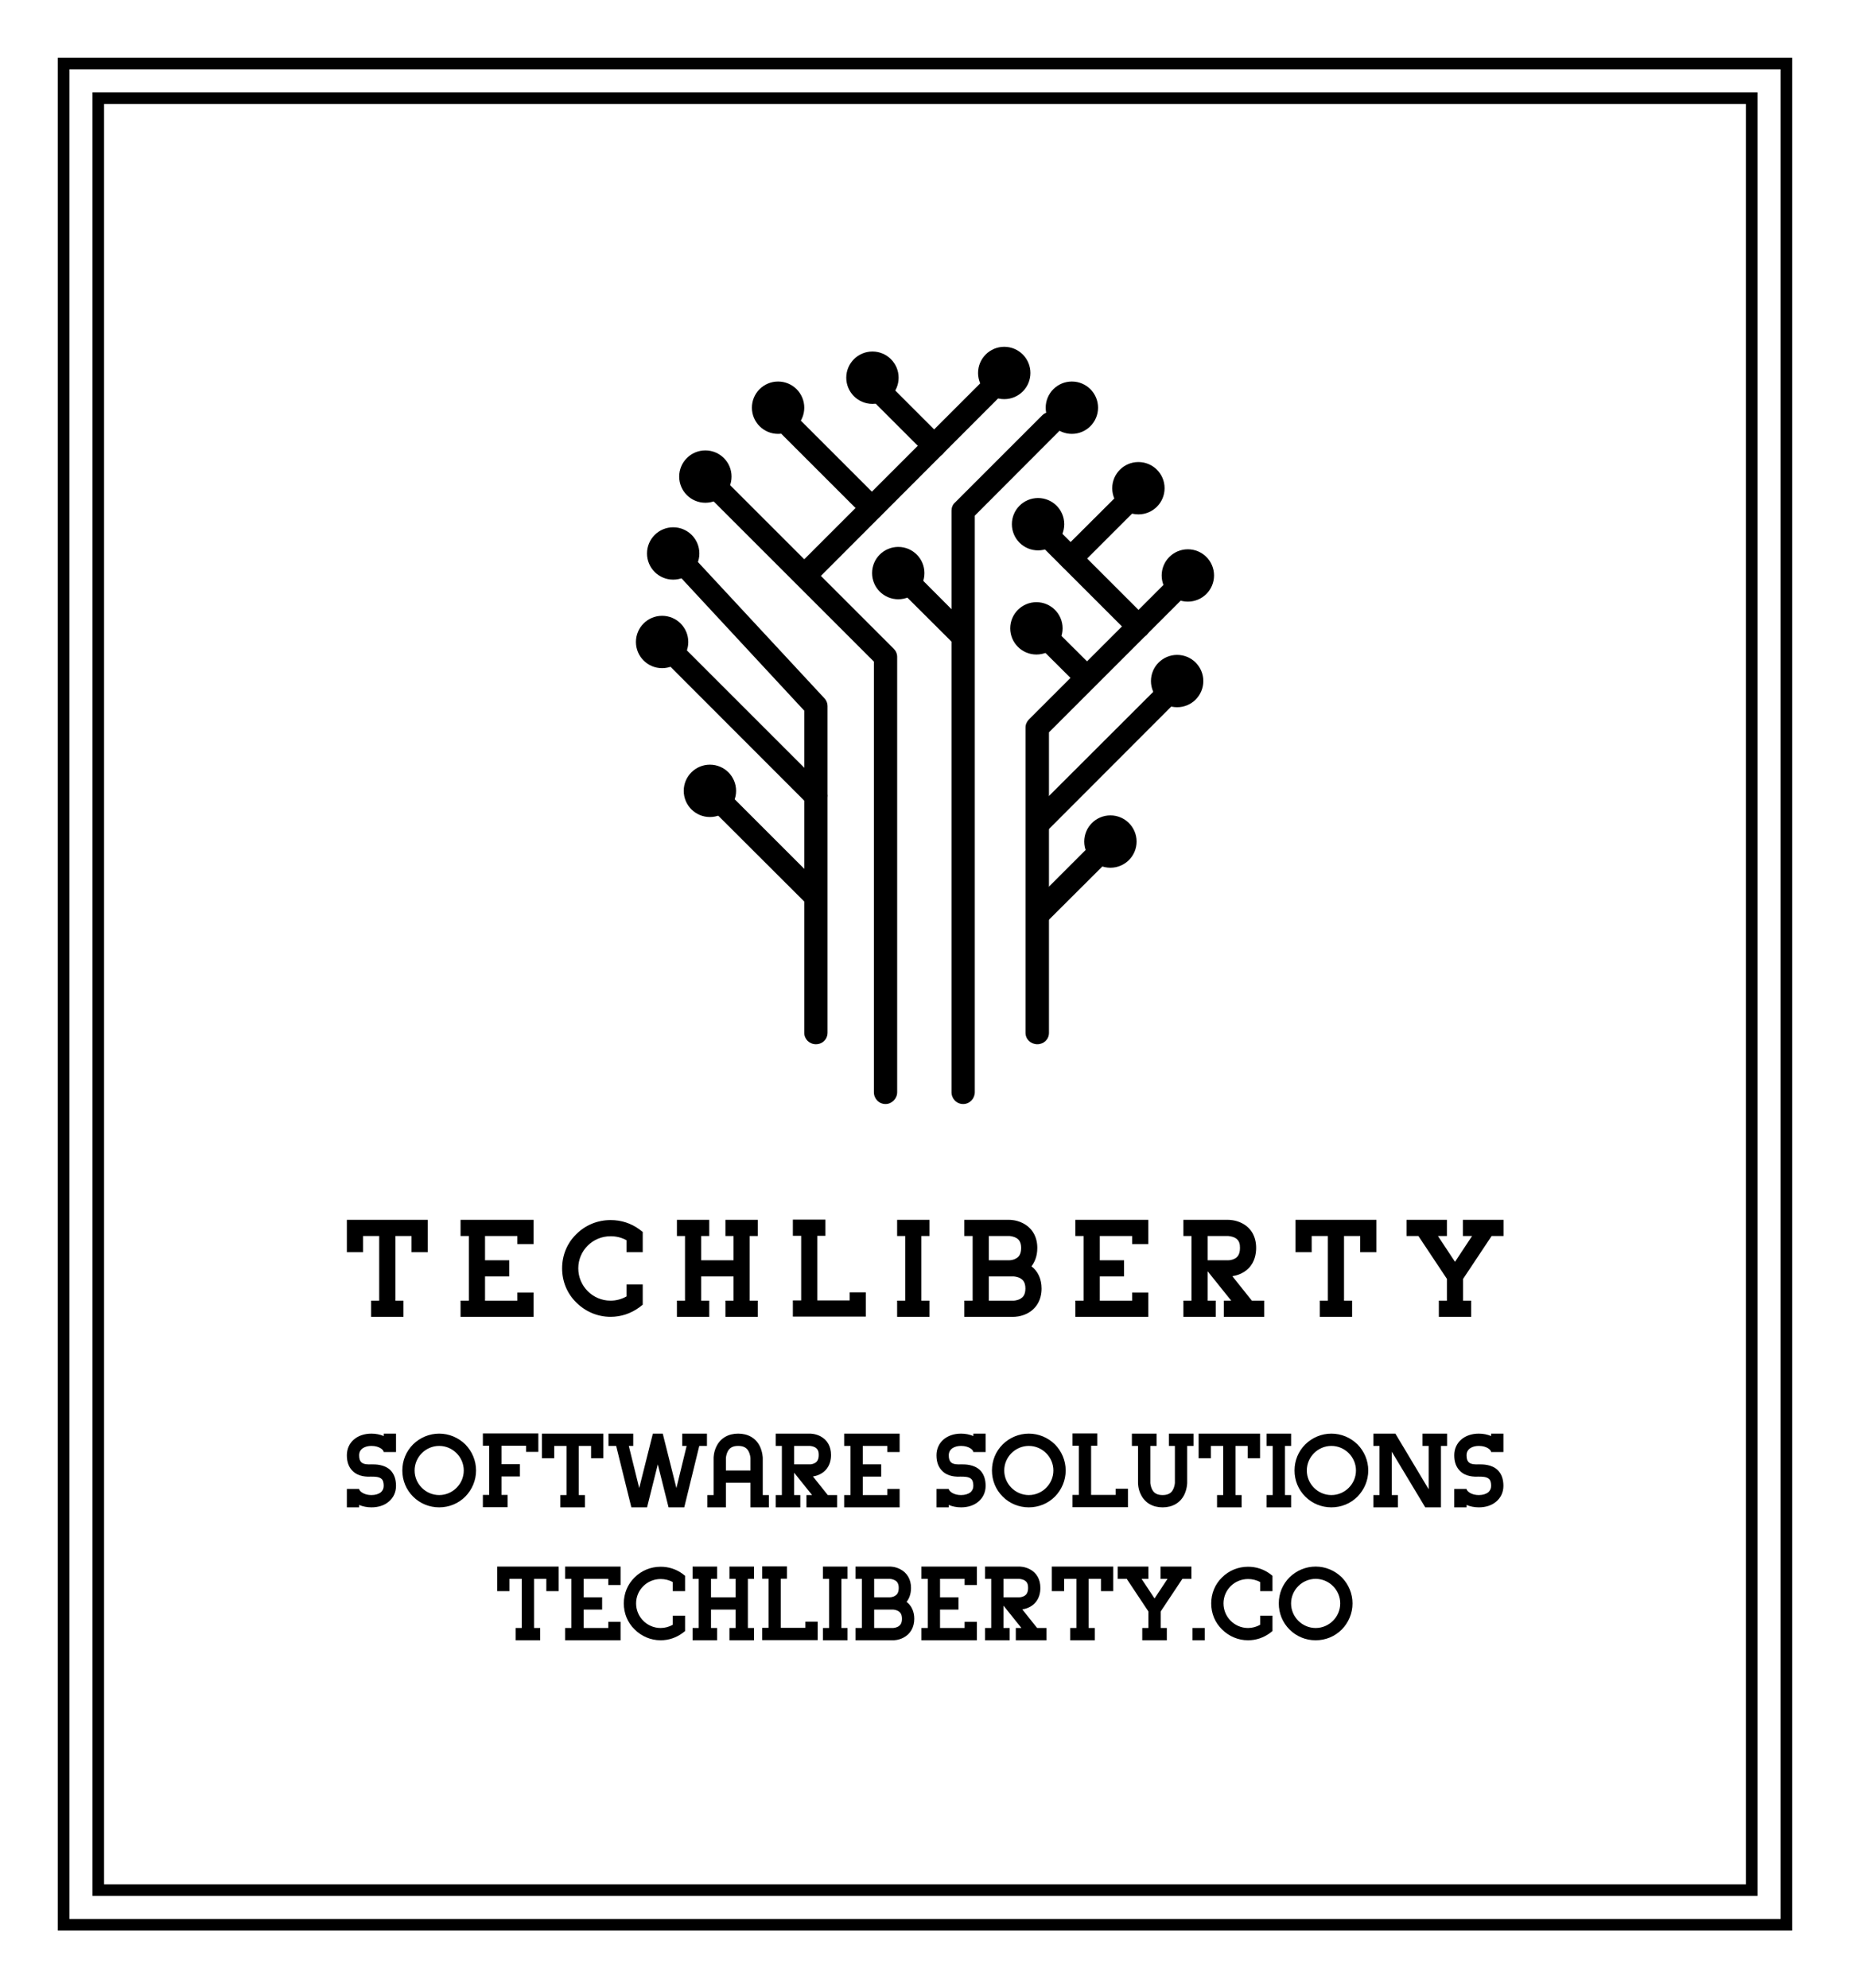 
        <svg xmlns="http://www.w3.org/2000/svg" xmlns:xlink="http://www.w3.org/1999/xlink" version="1.1" width="2962.963" height="3185.185" viewBox="0 0 2962.963 3185.185">
			
			<g transform="scale(9.259) translate(10, 10)">
				<defs id="SvgjsDefs4380"/><g id="SvgjsG4381" featureKey="rootContainer" transform="matrix(1,0,0,1,0,0)" fill="#000"><path xmlns="http://www.w3.org/2000/svg" fill-rule="evenodd" d=" M0,0 H300 V324 H0,0 z M2,2 H298 V322 H2,2 z M6,6 H294 V318 H6 z M8,8 H292 V316 H6,8 z "/></g><g id="SvgjsG4382" featureKey="symbolFeature-0" transform="matrix(31.447,0,0,31.447,73.962,36.887)" fill="#000"><g xmlns="http://www.w3.org/2000/svg"><g><circle cx="1.033" cy="1.554" r="0.144"/></g><g><circle cx="0.972" cy="2.041" r="0.144"/></g><g><circle cx="1.21" cy="1.131" r="0.144"/></g><g><circle cx="3.04" cy="1.393" r="0.144"/></g><g><circle cx="3.864" cy="1.675" r="0.144"/></g><g><circle cx="3.805" cy="2.256" r="0.144"/></g><g><circle cx="3.438" cy="3.139" r="0.144"/></g><g><circle cx="3.226" cy="0.752" r="0.144"/></g><g><circle cx="3.592" cy="1.195" r="0.144"/></g><g><circle cx="2.271" cy="1.662" r="0.144"/></g><g><circle cx="2.854" cy="0.561" r="0.144"/></g><g><circle cx="1.61" cy="0.752" r="0.144"/></g><g><path d="M1.818,4.254c-0.036,0-0.064-0.028-0.064-0.063V2.419l-0.69-0.744C1.04,1.649,1.041,1.608,1.066,1.584    C1.093,1.56,1.133,1.561,1.157,1.588l0.708,0.763c0.011,0.011,0.017,0.027,0.017,0.042v1.797C1.882,4.227,1.854,4.254,1.818,4.254    z"/></g><g><path d="M2.201,4.583c-0.036,0-0.064-0.029-0.064-0.065V2.149L1.165,1.177c-0.025-0.024-0.025-0.066,0-0.09    c0.025-0.025,0.065-0.025,0.09,0l0.991,0.991C2.258,2.09,2.265,2.106,2.265,2.123v2.395C2.265,4.553,2.236,4.583,2.201,4.583z"/></g><g><path d="M2.628,4.583c-0.036,0-0.064-0.029-0.064-0.065V1.319c0-0.017,0.006-0.034,0.019-0.045l0.481-0.481    c0.025-0.024,0.065-0.024,0.09,0c0.025,0.025,0.025,0.066,0,0.09L2.692,1.346v3.172C2.692,4.553,2.664,4.583,2.628,4.583z"/></g><g><path d="M3.036,4.254C3,4.254,2.971,4.227,2.971,4.191v-1.68c0-0.017,0.008-0.033,0.019-0.044l0.833-0.833    c0.026-0.026,0.066-0.026,0.091,0c0.025,0.024,0.025,0.065,0,0.09L3.1,2.538v1.653C3.1,4.227,3.072,4.254,3.036,4.254z"/></g><g><path d="M3.593,2.019c-0.017,0-0.033-0.005-0.045-0.017L3.019,1.473c-0.025-0.026-0.025-0.066,0-0.091    c0.024-0.025,0.065-0.025,0.091,0L3.638,1.91c0.024,0.026,0.024,0.065,0,0.092C3.625,2.014,3.608,2.019,3.593,2.019z"/></g><g><path d="M1.77,1.727c-0.017,0-0.033-0.006-0.046-0.019c-0.025-0.027-0.025-0.066,0-0.092l1.092-1.092    c0.025-0.026,0.066-0.026,0.091,0c0.025,0.025,0.025,0.065,0,0.09L1.815,1.708C1.802,1.72,1.786,1.727,1.77,1.727z"/></g><g><path d="M2.126,1.369c-0.016,0-0.032-0.006-0.044-0.019L1.634,0.902c-0.025-0.024-0.025-0.066,0-0.09    c0.024-0.024,0.065-0.024,0.09,0L2.172,1.26c0.024,0.024,0.024,0.066,0,0.09C2.159,1.363,2.143,1.369,2.126,1.369z"/></g><g><circle cx="2.129" cy="0.587" r="0.144"/></g><g><path d="M2.469,1.026c-0.016,0-0.032-0.006-0.045-0.019L2.153,0.736c-0.025-0.024-0.025-0.064,0-0.089    c0.025-0.025,0.066-0.025,0.091,0l0.271,0.271c0.025,0.024,0.025,0.066,0,0.09C2.502,1.02,2.485,1.026,2.469,1.026z"/></g><g><path d="M2.62,2.07c-0.017,0-0.033-0.006-0.045-0.02L2.271,1.747c-0.025-0.024-0.025-0.064,0-0.089    c0.024-0.025,0.065-0.025,0.091,0l0.303,0.304c0.025,0.024,0.025,0.065,0,0.089C2.652,2.064,2.636,2.07,2.62,2.07z"/></g><g><circle cx="3.031" cy="1.966" r="0.144"/></g><g><path d="M3.301,2.296c-0.016,0-0.033-0.007-0.045-0.02L3.031,2.052c-0.025-0.026-0.025-0.065,0-0.091    c0.025-0.025,0.066-0.025,0.091,0l0.225,0.224c0.026,0.026,0.026,0.066,0,0.091C3.334,2.289,3.318,2.296,3.301,2.296z"/></g><g><path d="M3.219,1.647c-0.017,0-0.033-0.006-0.045-0.02c-0.025-0.024-0.025-0.065,0-0.091L3.521,1.19    c0.026-0.026,0.066-0.026,0.091,0c0.025,0.025,0.025,0.065,0,0.09L3.265,1.627C3.252,1.641,3.235,1.647,3.219,1.647z"/></g><g><path d="M1.817,2.951c-0.016,0-0.032-0.006-0.045-0.019L0.926,2.085c-0.025-0.024-0.025-0.064,0-0.089    c0.025-0.025,0.065-0.025,0.091,0l0.846,0.846c0.025,0.024,0.025,0.066,0,0.09C1.851,2.945,1.834,2.951,1.817,2.951z"/></g><g><circle cx="1.235" cy="2.86" r="0.144"/></g><g><path d="M1.816,3.505c-0.017,0-0.033-0.007-0.046-0.02L1.189,2.905c-0.025-0.025-0.025-0.066,0-0.09    c0.025-0.026,0.065-0.026,0.091,0l0.58,0.58c0.025,0.024,0.025,0.066,0,0.091C1.848,3.498,1.832,3.505,1.816,3.505z"/></g><g><path d="M3.043,3.1c-0.017,0-0.033-0.006-0.046-0.019c-0.024-0.025-0.024-0.066,0-0.09L3.72,2.269    c0.024-0.026,0.065-0.026,0.09,0c0.024,0.024,0.024,0.064,0,0.09L3.088,3.082C3.076,3.094,3.059,3.1,3.043,3.1z"/></g><g><path d="M3.036,3.605c-0.016,0-0.033-0.005-0.045-0.018c-0.025-0.026-0.025-0.065,0-0.091l0.403-0.403    c0.024-0.024,0.065-0.024,0.091,0c0.024,0.026,0.024,0.066,0,0.092L3.082,3.587C3.069,3.601,3.052,3.605,3.036,3.605z"/></g></g></g><g id="SvgjsG4383" featureKey="nameFeature-0" transform="matrix(0.971,0,0,0.971,49.456,178.986)" fill="#000"><path d="M9.2 22.72 l5.76 0 l0 5.76 l-2.88 0 l0 -2.88 l-2.88 0 l0 11.52 l1.44 0 l0 2.88 l-1.44 0 l-2.88 0 l-1.44 0 l0 -2.88 l1.44 0 l0 -11.52 l-2.88 0 l0 2.88 l-2.88 0 l0 -5.76 l5.76 0 l2.88 0 z M33.813 27.04 l-2.88 0 l0 -1.44 l-5.76 0 l0 4.32 l4.32 0 l0 2.88 l-4.32 0 l0 4.32 l5.76 0 l0 -1.44 l2.88 0 l0 4.32 l-8.64 0 l-2.88 0 l-1.48 0 l0 -2.88 l1.48 0 l0 -11.52 l-1.48 0 l0 -2.88 l1.48 0 l2.88 0 l8.64 0 l0 4.32 z M47.546 40 c-2.32 0 -4.48 -0.92 -6.12 -2.56 c-1.64 -1.6 -2.52 -3.76 -2.52 -6.08 s0.88 -4.48 2.52 -6.08 c1.64 -1.64 3.8 -2.52 6.12 -2.52 c1.88 0 3.64 0.56 5.16 1.68 l0.56 0.44 l0 3.6 l-2.88 0 l0 -2.12 c-0.84 -0.48 -1.84 -0.72 -2.84 -0.72 c-3.2 0 -5.76 2.56 -5.76 5.72 s2.56 5.76 5.76 5.76 c1 0 2 -0.28 2.84 -0.76 l0 -2.12 l2.88 0 l0 3.6 l-0.56 0.44 c-1.52 1.12 -3.28 1.72 -5.16 1.72 z M72.319 29.92 l0 2.88 l0 4.32 l1.44 0 l0 2.88 l-1.44 0 l-2.88 0 l-1.44 0 l0 -2.88 l1.44 0 l0 -4.32 l-5.76 0 l0 4.32 l1.44 0 l0 2.88 l-1.44 0 l-2.88 0 l-1.44 0 l0 -2.88 l1.44 0 l0 -11.52 l-1.44 0 l0 -2.88 l1.44 0 l2.88 0 l1.44 0 l0 2.88 l-1.44 0 l0 4.32 l5.76 0 l0 -4.32 l-1.44 0 l0 -2.88 l1.44 0 l2.88 0 l1.44 0 l0 2.88 l-1.44 0 l0 4.32 z M90.132 35.64 l2.88 0 l0 4.32 l-8.64 0 l-2.88 0 l-1.48 0 l0 -2.88 l1.48 0 l0 -11.52 l-1.48 0 l0 -2.88 l1.48 0 l2.88 0 l1.44 0 l0 2.88 l-1.44 0 l0 11.52 l5.76 0 l0 -1.44 z M104.345 25.6 l-1.44 0 l0 11.52 l1.44 0 l0 2.88 l-1.44 0 l-2.88 0 l-1.44 0 l0 -2.88 l1.44 0 l0 -11.52 l-1.44 0 l0 -2.88 l1.44 0 l2.88 0 l1.44 0 l0 2.88 z M122.518 31 c1.16 0.88 1.8 2.28 1.8 3.96 c0 2 -0.92 3.6 -2.56 4.44 c-1.16 0.6 -2.28 0.6 -2.4 0.6 l-4.44 0 l-2.88 0 l-1.48 0 l0 -2.88 l1.48 0 l0 -11.52 l-1.48 0 l0 -2.88 l1.48 0 l2.88 0 l3.68 0 c0.12 0 1.24 0 2.4 0.6 c1.64 0.84 2.56 2.4 2.56 4.4 c0 1.56 -0.52 2.6 -1.04 3.28 z M118.598 25.6 l-3.68 0 l0 4.32 l3.68 0 c0.04 0 0.64 0 1.16 -0.32 c0.4 -0.2 0.92 -0.64 0.92 -1.88 c0 -1.16 -0.52 -1.6 -0.92 -1.8 c-0.52 -0.28 -1.12 -0.32 -1.16 -0.32 z M120.518 36.8 c0.4 -0.24 0.92 -0.64 0.92 -1.84 s-0.52 -1.6 -0.92 -1.84 c-0.52 -0.28 -1.12 -0.32 -1.16 -0.32 l-4.44 0 l0 4.32 l4.44 0 c0.04 0 0.64 -0.04 1.16 -0.32 z M143.331 27.04 l-2.88 0 l0 -1.44 l-5.76 0 l0 4.32 l4.32 0 l0 2.88 l-4.32 0 l0 4.32 l5.76 0 l0 -1.44 l2.88 0 l0 4.32 l-8.64 0 l-2.88 0 l-1.48 0 l0 -2.88 l1.48 0 l0 -11.52 l-1.48 0 l0 -2.88 l1.48 0 l2.88 0 l8.64 0 l0 4.32 z M161.784 37.12 l2.2 0 l0 2.88 l-7.2 0 l0 -2.88 l1.32 0 l-4.2 -5.24 l0 5.24 l1.44 0 l0 2.88 l-1.44 0 l-2.88 0 l-1.44 0 l0 -2.88 l1.44 0 l0 -11.52 l-1.44 0 l0 -2.88 l1.44 0 l2.88 0 l3.68 0 c0.12 0 1.28 0 2.44 0.6 c1.64 0.84 2.52 2.4 2.52 4.4 c0 1.04 -0.24 2.52 -1.36 3.64 c-0.96 0.96 -2.12 1.28 -2.88 1.4 z M153.904 29.92 l3.72 0 c0.04 0 0.6 0 1.16 -0.32 c0.36 -0.2 0.88 -0.64 0.88 -1.88 c0 -0.64 -0.08 -1.4 -0.96 -1.84 c-0.52 -0.24 -1.12 -0.28 -1.12 -0.28 l-3.68 0 l0 4.32 z M178.197 22.72 l5.76 0 l0 5.76 l-2.88 0 l0 -2.88 l-2.88 0 l0 11.52 l1.44 0 l0 2.88 l-1.44 0 l-2.88 0 l-1.44 0 l0 -2.88 l1.44 0 l0 -11.52 l-2.88 0 l0 2.88 l-2.88 0 l0 -5.76 l5.76 0 l2.88 0 z M204.49 25.6 l-5.08 7.64 l0 3.88 l1.44 0 l0 2.88 l-5.76 0 l0 -2.88 l1.44 0 l0 -3.88 l-5.08 -7.64 l-2.12 0 l0 -2.88 l7.2 0 l0 2.88 l-1.6 0 l3.04 4.6 l3.04 -4.6 l-1.64 0 l0 -2.88 l7.24 0 l0 2.88 l-2.12 0 z"/></g><g id="SvgjsG4384" featureKey="sloganFeature-0" transform="matrix(1.476,0,0,1.476,49.38,221.267)" fill="#000"><path d="M3.3 12.8 c-0.7 0 -1.44 0.3 -1.44 1.1 c0 0.38 0.08 0.64 0.24 0.8 c0.26 0.28 0.84 0.28 1.2 0.26 c0.48 0 1.52 0 2.22 0.68 c0.44 0.44 0.66 1.06 0.66 1.84 c0 0.74 -0.3 1.4 -0.86 1.86 c-0.52 0.44 -1.22 0.66 -2.02 0.66 c-0.52 0 -1.02 -0.1 -1.44 -0.28 l0 0.28 l-1.44 0 l0 -2.16 l0 0 l1.44 0 l0 0 c0 0.08 0.06 0.18 0.16 0.28 s0.5 0.44 1.28 0.44 c0.46 0 0.84 -0.12 1.1 -0.32 c0.22 -0.2 0.34 -0.44 0.34 -0.76 c0 -0.38 -0.08 -0.66 -0.24 -0.8 c-0.28 -0.28 -0.84 -0.28 -1.2 -0.28 l0 0 c-0.54 0.02 -1.54 0.02 -2.22 -0.68 c-0.44 -0.44 -0.66 -1.04 -0.66 -1.82 c0 -1.5 1.18 -2.54 2.88 -2.54 c0.52 0 1 0.1 1.44 0.28 l0 -0.28 l1.44 0 l0 2.16 l-1.44 0 c0 -0.24 -0.5 -0.72 -1.44 -0.72 z M11.24 20 c-1.16 0 -2.24 -0.44 -3.06 -1.26 s-1.26 -1.9 -1.26 -3.06 s0.44 -2.24 1.26 -3.06 c0.82 -0.8 1.9 -1.26 3.06 -1.26 s2.24 0.46 3.06 1.26 c0.8 0.82 1.26 1.9 1.26 3.06 s-0.46 2.24 -1.26 3.06 c-0.82 0.82 -1.9 1.26 -3.06 1.26 z M11.24 12.8 c-1.58 0 -2.88 1.3 -2.88 2.88 s1.3 2.88 2.88 2.88 s2.88 -1.3 2.88 -2.88 s-1.3 -2.88 -2.88 -2.88 z M18.54 11.34 l4.32 0 l0 2.16 l-1.44 0 l0 -0.72 l-2.88 0 l0 2.16 l2.16 0 l0 1.44 l-2.16 0 l0 2.16 l0.72 0 l0 1.44 l-0.72 0 l-1.44 0 l-0.74 0 l0 -1.44 l0.74 0 l0 -5.76 l-0.74 0 l0 -1.44 l0.74 0 l1.44 0 z M27.6 11.36 l2.88 0 l0 2.88 l-1.44 0 l0 -1.44 l-1.44 0 l0 5.76 l0.72 0 l0 1.44 l-0.72 0 l-1.44 0 l-0.72 0 l0 -1.44 l0.72 0 l0 -5.76 l-1.44 0 l0 1.44 l-1.44 0 l0 -2.88 l2.88 0 l1.44 0 z M39.72 11.36 l2.9 0 l0 1.44 l-0.9 0 l-1.76 7.2 l-1.84 0 l-1.26 -5.04 l-1.26 5.04 l-1.84 0 l-1.78 -7.2 l-0.9 0 l0 -1.44 l2.9 0 l0 1.44 l-0.52 0 l1.22 4.94 l1.6 -6.38 l1.16 0 l1.6 6.38 l1.2 -4.94 l-0.52 0 l0 -1.44 z M49.16 18.56 l0.72 0 l0 1.44 l-2.16 0 l0 -2.88 l-2.88 0 l0 2.88 l-2.18 0 l0 -1.44 l0.74 0 l0 -4.32 c0 -0.08 0 -0.72 0.34 -1.4 c0.48 -0.96 1.38 -1.48 2.54 -1.48 s2.06 0.52 2.54 1.48 c0.32 0.68 0.34 1.32 0.34 1.4 l0 4.32 z M44.84 15.68 l2.88 0 l0 -1.44 c0 -0.02 -0.02 -0.42 -0.22 -0.8 c-0.22 -0.44 -0.62 -0.64 -1.22 -0.64 s-1 0.2 -1.22 0.64 c-0.2 0.38 -0.22 0.78 -0.22 0.8 l0 1.44 z M56.78 18.56 l1.1 0 l0 1.44 l-3.6 0 l0 -1.44 l0.66 0 l-2.1 -2.62 l0 2.62 l0.72 0 l0 1.44 l-0.72 0 l-1.44 0 l-0.72 0 l0 -1.44 l0.72 0 l0 -5.76 l-0.72 0 l0 -1.44 l0.72 0 l1.44 0 l1.84 0 c0.06 0 0.64 0 1.22 0.3 c0.82 0.42 1.26 1.2 1.26 2.2 c0 0.52 -0.12 1.26 -0.68 1.82 c-0.48 0.48 -1.06 0.64 -1.44 0.7 z M52.84 14.96 l1.86 0 c0.02 0 0.3 0 0.58 -0.16 c0.18 -0.1 0.44 -0.32 0.44 -0.94 c0 -0.32 -0.04 -0.7 -0.48 -0.92 c-0.26 -0.12 -0.56 -0.14 -0.56 -0.14 l-1.84 0 l0 2.16 z M65.2 13.52 l-1.44 0 l0 -0.72 l-2.88 0 l0 2.16 l2.16 0 l0 1.44 l-2.16 0 l0 2.16 l2.88 0 l0 -0.72 l1.44 0 l0 2.16 l-4.32 0 l-1.44 0 l-0.74 0 l0 -1.44 l0.74 0 l0 -5.76 l-0.74 0 l0 -1.44 l0.74 0 l1.44 0 l4.32 0 l0 2.16 z M72.4 12.8 c-0.7 0 -1.44 0.3 -1.44 1.1 c0 0.38 0.08 0.64 0.24 0.8 c0.26 0.28 0.84 0.28 1.2 0.26 c0.48 0 1.52 0 2.22 0.68 c0.44 0.44 0.66 1.06 0.66 1.84 c0 0.74 -0.3 1.4 -0.86 1.86 c-0.52 0.44 -1.22 0.66 -2.02 0.66 c-0.52 0 -1.02 -0.1 -1.44 -0.28 l0 0.28 l-1.44 0 l0 -2.16 l0 0 l1.44 0 l0 0 c0 0.08 0.06 0.18 0.16 0.28 s0.5 0.44 1.28 0.44 c0.46 0 0.84 -0.12 1.1 -0.32 c0.22 -0.2 0.34 -0.44 0.34 -0.76 c0 -0.38 -0.08 -0.66 -0.24 -0.8 c-0.28 -0.28 -0.84 -0.28 -1.2 -0.28 l0 0 c-0.54 0.02 -1.54 0.02 -2.22 -0.68 c-0.44 -0.44 -0.66 -1.04 -0.66 -1.82 c0 -1.5 1.18 -2.54 2.88 -2.54 c0.52 0 1 0.1 1.44 0.28 l0 -0.28 l1.44 0 l0 2.16 l-1.44 0 c0 -0.24 -0.5 -0.72 -1.44 -0.72 z M80.34 20 c-1.16 0 -2.24 -0.44 -3.06 -1.26 s-1.26 -1.9 -1.26 -3.06 s0.44 -2.24 1.26 -3.06 c0.82 -0.8 1.9 -1.26 3.06 -1.26 s2.24 0.46 3.06 1.26 c0.8 0.82 1.26 1.9 1.26 3.06 s-0.46 2.24 -1.26 3.06 c-0.82 0.82 -1.9 1.26 -3.06 1.26 z M80.34 12.8 c-1.58 0 -2.88 1.3 -2.88 2.88 s1.3 2.88 2.88 2.88 s2.88 -1.3 2.88 -2.88 s-1.3 -2.88 -2.88 -2.88 z M90.52 17.82 l1.44 0 l0 2.16 l-4.32 0 l-1.44 0 l-0.74 0 l0 -1.44 l0.74 0 l0 -5.76 l-0.74 0 l0 -1.44 l0.74 0 l1.44 0 l0.72 0 l0 1.44 l-0.72 0 l0 5.76 l2.88 0 l0 -0.72 z M99.64 11.36 l0 1.44 l-0.74 0 l0 4.32 c0 0.08 -0.02 0.74 -0.34 1.4 c-0.48 0.96 -1.38 1.48 -2.54 1.48 s-2.06 -0.52 -2.54 -1.48 c-0.34 -0.66 -0.34 -1.32 -0.34 -1.4 l0 -4.32 l-0.72 0 l0 -1.44 l2.9 0 l0 1.44 l-0.74 0 l0 4.32 c0 0.02 0.02 0.42 0.22 0.8 c0.22 0.44 0.62 0.64 1.22 0.64 s1 -0.2 1.22 -0.64 c0.2 -0.38 0.22 -0.78 0.22 -0.8 l0 -4.32 l-0.7 0 l0 -1.44 l2.88 0 z M104.56 11.36 l2.88 0 l0 2.88 l-1.44 0 l0 -1.44 l-1.44 0 l0 5.76 l0.72 0 l0 1.44 l-0.72 0 l-1.44 0 l-0.72 0 l0 -1.44 l0.72 0 l0 -5.76 l-1.44 0 l0 1.44 l-1.44 0 l0 -2.88 l2.88 0 l1.44 0 z M111.08 12.8 l-0.72 0 l0 5.76 l0.72 0 l0 1.44 l-0.72 0 l-1.44 0 l-0.72 0 l0 -1.44 l0.72 0 l0 -5.76 l-0.72 0 l0 -1.44 l0.72 0 l1.44 0 l0.72 0 l0 1.44 z M115.8 20 c-1.16 0 -2.24 -0.44 -3.06 -1.26 s-1.26 -1.9 -1.26 -3.06 s0.44 -2.24 1.26 -3.06 c0.82 -0.8 1.9 -1.26 3.06 -1.26 s2.24 0.46 3.06 1.26 c0.8 0.82 1.26 1.9 1.26 3.06 s-0.46 2.24 -1.26 3.06 c-0.82 0.82 -1.9 1.26 -3.06 1.26 z M115.8 12.8 c-1.58 0 -2.88 1.3 -2.88 2.88 s1.3 2.88 2.88 2.88 s2.88 -1.3 2.88 -2.88 s-1.3 -2.88 -2.88 -2.88 z M129.36 11.36 l0 1.44 l-0.72 0 l0 7.2 l-1.84 0 l-3.92 -6.52 l0 5.08 l0.72 0 l0 1.44 l-0.72 0 l-1.44 0 l-0.72 0 l0 -1.44 l0.72 0 l0 -5.76 l-0.72 0 l0 -1.44 l0.72 0 l1.44 0 l0.42 0 l3.9 6.52 l0 -5.08 l-0.72 0 l0 -1.44 l2.88 0 z M133.08 12.8 c-0.7 0 -1.44 0.3 -1.44 1.1 c0 0.38 0.08 0.64 0.24 0.8 c0.26 0.28 0.84 0.28 1.2 0.26 c0.48 0 1.52 0 2.22 0.68 c0.44 0.44 0.66 1.06 0.66 1.84 c0 0.74 -0.3 1.4 -0.86 1.86 c-0.52 0.44 -1.22 0.66 -2.02 0.66 c-0.52 0 -1.02 -0.1 -1.44 -0.28 l0 0.28 l-1.44 0 l0 -2.16 l0 0 l1.44 0 l0 0 c0 0.08 0.06 0.18 0.16 0.28 s0.5 0.44 1.28 0.44 c0.46 0 0.84 -0.12 1.1 -0.32 c0.22 -0.2 0.34 -0.44 0.34 -0.76 c0 -0.38 -0.08 -0.66 -0.24 -0.8 c-0.28 -0.28 -0.84 -0.28 -1.2 -0.28 l0 0 c-0.54 0.02 -1.54 0.02 -2.22 -0.68 c-0.44 -0.44 -0.66 -1.04 -0.66 -1.82 c0 -1.5 1.18 -2.54 2.88 -2.54 c0.52 0 1 0.1 1.44 0.28 l0 -0.28 l1.44 0 l0 2.16 l-1.44 0 c0 -0.24 -0.5 -0.72 -1.44 -0.72 z"/></g><g id="SvgjsG4385" featureKey="sloganFeature-1" transform="matrix(1.476,0,0,1.476,75.587,244.267)" fill="#000"><path d="M4.6 11.36 l2.88 0 l0 2.88 l-1.44 0 l0 -1.44 l-1.44 0 l0 5.76 l0.72 0 l0 1.44 l-0.72 0 l-1.44 0 l-0.72 0 l0 -1.44 l0.72 0 l0 -5.76 l-1.44 0 l0 1.44 l-1.44 0 l0 -2.88 l2.88 0 l1.44 0 z M14.74 13.52 l-1.44 0 l0 -0.72 l-2.88 0 l0 2.16 l2.16 0 l0 1.44 l-2.16 0 l0 2.16 l2.88 0 l0 -0.72 l1.44 0 l0 2.16 l-4.32 0 l-1.44 0 l-0.74 0 l0 -1.44 l0.74 0 l0 -5.76 l-0.74 0 l0 -1.44 l0.74 0 l1.44 0 l4.32 0 l0 2.16 z M19.44 20 c-1.16 0 -2.24 -0.46 -3.06 -1.28 c-0.82 -0.8 -1.26 -1.88 -1.26 -3.04 s0.44 -2.24 1.26 -3.04 c0.82 -0.82 1.9 -1.26 3.06 -1.26 c0.94 0 1.82 0.28 2.58 0.84 l0.28 0.22 l0 1.8 l-1.44 0 l0 -1.06 c-0.42 -0.24 -0.92 -0.36 -1.42 -0.36 c-1.6 0 -2.88 1.28 -2.88 2.86 s1.28 2.88 2.88 2.88 c0.5 0 1 -0.14 1.42 -0.38 l0 -1.06 l1.44 0 l0 1.8 l-0.28 0.22 c-0.76 0.56 -1.64 0.86 -2.58 0.86 z M29.66 14.96 l0 1.44 l0 2.16 l0.72 0 l0 1.44 l-0.72 0 l-1.44 0 l-0.72 0 l0 -1.44 l0.72 0 l0 -2.16 l-2.88 0 l0 2.16 l0.72 0 l0 1.44 l-0.72 0 l-1.44 0 l-0.72 0 l0 -1.44 l0.72 0 l0 -5.76 l-0.72 0 l0 -1.44 l0.72 0 l1.44 0 l0.72 0 l0 1.44 l-0.72 0 l0 2.16 l2.88 0 l0 -2.16 l-0.72 0 l0 -1.44 l0.72 0 l1.44 0 l0.72 0 l0 1.44 l-0.72 0 l0 2.16 z M36.4 17.82 l1.44 0 l0 2.16 l-4.32 0 l-1.44 0 l-0.74 0 l0 -1.44 l0.74 0 l0 -5.76 l-0.74 0 l0 -1.44 l0.74 0 l1.44 0 l0.72 0 l0 1.44 l-0.72 0 l0 5.76 l2.88 0 l0 -0.72 z M41.34 12.8 l-0.72 0 l0 5.76 l0.72 0 l0 1.44 l-0.72 0 l-1.44 0 l-0.72 0 l0 -1.44 l0.72 0 l0 -5.76 l-0.72 0 l0 -1.44 l0.72 0 l1.44 0 l0.72 0 l0 1.44 z M48.26 15.5 c0.58 0.44 0.9 1.14 0.9 1.98 c0 1 -0.46 1.8 -1.28 2.22 c-0.58 0.3 -1.14 0.3 -1.2 0.3 l-2.22 0 l-1.44 0 l-0.74 0 l0 -1.44 l0.74 0 l0 -5.76 l-0.74 0 l0 -1.44 l0.74 0 l1.44 0 l1.84 0 c0.06 0 0.62 0 1.2 0.3 c0.82 0.42 1.28 1.2 1.28 2.2 c0 0.78 -0.26 1.3 -0.52 1.64 z M46.3 12.8 l-1.84 0 l0 2.16 l1.84 0 c0.02 0 0.32 0 0.58 -0.16 c0.2 -0.1 0.46 -0.32 0.46 -0.94 c0 -0.58 -0.26 -0.8 -0.46 -0.9 c-0.26 -0.14 -0.56 -0.16 -0.58 -0.16 z M47.26 18.4 c0.2 -0.12 0.46 -0.32 0.46 -0.92 s-0.26 -0.8 -0.46 -0.92 c-0.26 -0.14 -0.56 -0.16 -0.58 -0.16 l-2.22 0 l0 2.16 l2.22 0 c0.02 0 0.32 -0.02 0.58 -0.16 z M56.5 13.52 l-1.44 0 l0 -0.72 l-2.88 0 l0 2.16 l2.16 0 l0 1.44 l-2.16 0 l0 2.16 l2.88 0 l0 -0.72 l1.44 0 l0 2.16 l-4.32 0 l-1.44 0 l-0.74 0 l0 -1.44 l0.74 0 l0 -5.76 l-0.74 0 l0 -1.44 l0.74 0 l1.44 0 l4.32 0 l0 2.16 z M63.56 18.56 l1.1 0 l0 1.44 l-3.6 0 l0 -1.44 l0.66 0 l-2.1 -2.62 l0 2.62 l0.72 0 l0 1.44 l-0.72 0 l-1.44 0 l-0.72 0 l0 -1.44 l0.72 0 l0 -5.76 l-0.72 0 l0 -1.44 l0.72 0 l1.44 0 l1.84 0 c0.06 0 0.64 0 1.22 0.3 c0.82 0.42 1.26 1.2 1.26 2.2 c0 0.52 -0.12 1.26 -0.68 1.82 c-0.48 0.48 -1.06 0.64 -1.44 0.7 z M59.62 14.96 l1.86 0 c0.02 0 0.3 0 0.58 -0.16 c0.18 -0.1 0.44 -0.32 0.44 -0.94 c0 -0.32 -0.04 -0.7 -0.48 -0.92 c-0.26 -0.12 -0.56 -0.14 -0.56 -0.14 l-1.84 0 l0 2.16 z M69.6 11.36 l2.88 0 l0 2.88 l-1.44 0 l0 -1.44 l-1.44 0 l0 5.76 l0.72 0 l0 1.44 l-0.72 0 l-1.44 0 l-0.72 0 l0 -1.44 l0.72 0 l0 -5.76 l-1.44 0 l0 1.44 l-1.44 0 l0 -2.88 l2.88 0 l1.44 0 z M80.58 12.8 l-2.54 3.82 l0 1.94 l0.72 0 l0 1.44 l-2.88 0 l0 -1.44 l0.72 0 l0 -1.94 l-2.54 -3.82 l-1.06 0 l0 -1.44 l3.6 0 l0 1.44 l-0.8 0 l1.52 2.3 l1.52 -2.3 l-0.82 0 l0 -1.44 l3.62 0 l0 1.44 l-1.06 0 z M83.2 20 l-1.44 0 l0 -1.44 l1.44 0 l0 1.44 z M88.28 20 c-1.16 0 -2.24 -0.46 -3.06 -1.28 c-0.82 -0.8 -1.26 -1.88 -1.26 -3.04 s0.44 -2.24 1.26 -3.04 c0.82 -0.82 1.9 -1.26 3.06 -1.26 c0.94 0 1.82 0.28 2.58 0.84 l0.28 0.22 l0 1.8 l-1.44 0 l0 -1.06 c-0.42 -0.24 -0.92 -0.36 -1.42 -0.36 c-1.6 0 -2.88 1.28 -2.88 2.86 s1.28 2.88 2.88 2.88 c0.5 0 1 -0.14 1.42 -0.38 l0 -1.06 l1.44 0 l0 1.8 l-0.28 0.22 c-0.76 0.56 -1.64 0.86 -2.58 0.86 z M96.2 20 c-1.16 0 -2.24 -0.44 -3.06 -1.26 s-1.26 -1.9 -1.26 -3.06 s0.44 -2.24 1.26 -3.06 c0.82 -0.8 1.9 -1.26 3.06 -1.26 s2.24 0.46 3.06 1.26 c0.8 0.82 1.26 1.9 1.26 3.06 s-0.46 2.24 -1.26 3.06 c-0.82 0.82 -1.9 1.26 -3.06 1.26 z M96.2 12.8 c-1.58 0 -2.88 1.3 -2.88 2.88 s1.3 2.88 2.88 2.88 s2.88 -1.3 2.88 -2.88 s-1.3 -2.88 -2.88 -2.88 z"/></g>
			</g>
		</svg>
	